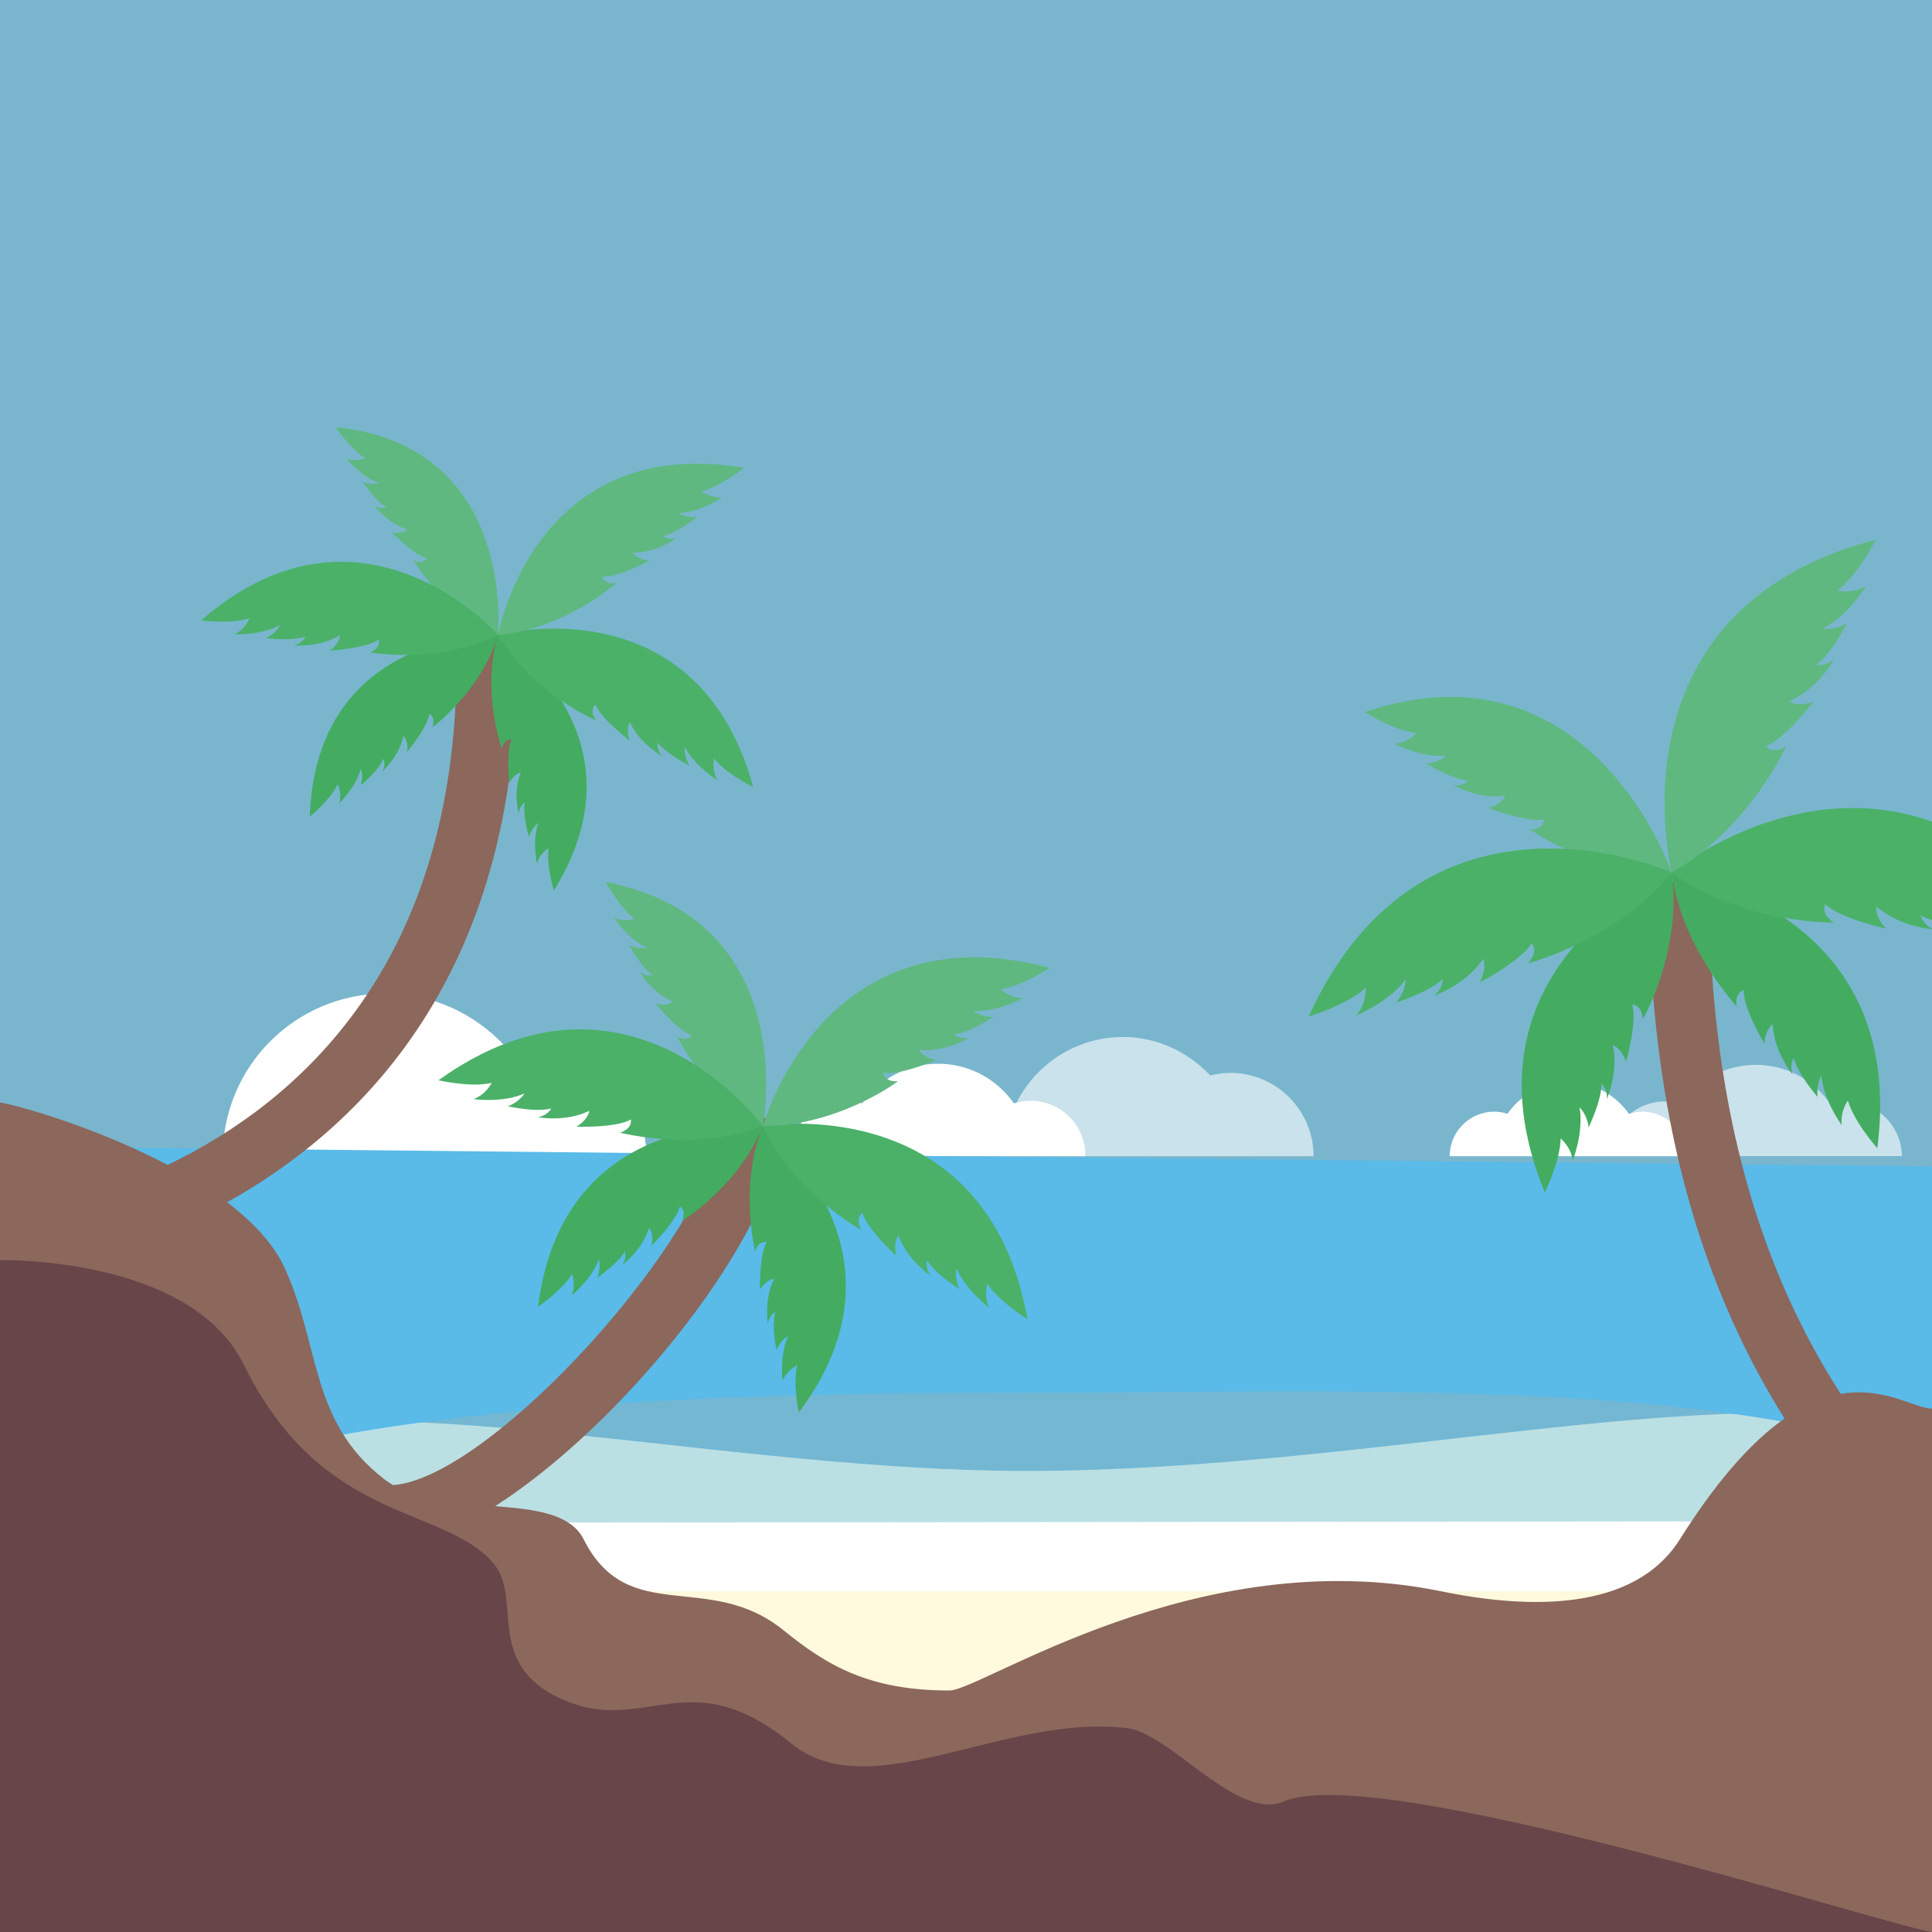 <?xml version="1.0" encoding="utf-8"?>
<!-- Generator: Adobe Illustrator 23.0.0, SVG Export Plug-In . SVG Version: 6.00 Build 0)  -->
<svg version="1.1" id="Calque_1" xmlns="http://www.w3.org/2000/svg" xmlns:xlink="http://www.w3.org/1999/xlink" x="0px" y="0px"
	 viewBox="0 0 200 200" style="enable-background:new 0 0 200 200;" xml:space="preserve">
<rect x="0" y="0" width="200" height="200" fill="#333333" stroke="none"/>
<style type="text/css">
	.st0{clip-path:url(#SVGID_2_);}
	.st1{fill:#79B6CE;}
	.st2{opacity:0.6;clip-path:url(#SVGID_8_);}
	.st3{fill:#FFFFFF;}
	.st4{clip-path:url(#SVGID_10_);}
	.st5{clip-path:url(#SVGID_12_);}
	.st6{clip-path:url(#SVGID_14_);}
	.st7{opacity:0.6;clip-path:url(#SVGID_16_);}
	.st8{opacity:0.2;clip-path:url(#SVGID_18_);}
	.st9{fill:#5ABAE8;}
	.st10{clip-path:url(#SVGID_20_);}
	.st11{fill:#BAE0E4;}
	.st12{clip-path:url(#SVGID_22_);}
	.st13{clip-path:url(#SVGID_24_);}
	.st14{fill:#FFF9DD;}
	.st15{clip-path:url(#SVGID_26_);}
	.st16{clip-path:url(#SVGID_28_);}
	.st17{fill:#8C675C;}
	.st18{fill:#43AC60;}
	.st19{fill:#60B881;}
	.st20{fill:#4BB169;}
	.st21{clip-path:url(#SVGID_30_);}
	.st22{clip-path:url(#SVGID_34_);}
	.st23{clip-path:url(#SVGID_36_);}
	.st24{clip-path:url(#SVGID_38_);}
	.st25{clip-path:url(#SVGID_40_);}
	.st26{clip-path:url(#SVGID_42_);}
	.st27{fill:#674548;}
</style>
<g>
	<g>
		<defs>
			<rect id="SVGID_1_" width="200" height="200"/>
		</defs>
		<clipPath id="SVGID_2_">
			<use xlink:href="#SVGID_1_"  style="overflow:visible;"/>
		</clipPath>
		<g class="st0">
			<path class="st1" d="M100,0h100v104.72V200H0V0H100z"/>
		</g>
	</g>
	<g>
		<defs>
			<rect id="SVGID_3_" width="200" height="200"/>
		</defs>
		<clipPath id="SVGID_4_">
			<use xlink:href="#SVGID_3_"  style="overflow:visible;"/>
		</clipPath>
	</g>
	<g>
		<defs>
			<rect id="SVGID_5_" width="200" height="200"/>
		</defs>
		<clipPath id="SVGID_6_">
			<use xlink:href="#SVGID_5_"  style="overflow:visible;"/>
		</clipPath>
	</g>
	<g>
		<defs>
			<rect id="SVGID_7_" width="200" height="200"/>
		</defs>
		<clipPath id="SVGID_8_">
			<use xlink:href="#SVGID_7_"  style="overflow:visible;"/>
		</clipPath>
		<g class="st2">
			<path class="st3" d="M135.98,119.69c0-4.77-3.87-8.63-8.63-8.63c-0.7,0-1.41,0.12-2.07,0.27c-2.27-2.42-5.47-3.98-9.02-3.98
				c-6.84,0-12.34,5.55-12.34,12.34H135.98L135.98,119.69z"/>
		</g>
	</g>
	<g>
		<defs>
			<rect id="SVGID_9_" width="200" height="200"/>
		</defs>
		<clipPath id="SVGID_10_">
			<use xlink:href="#SVGID_9_"  style="overflow:visible;"/>
		</clipPath>
		<g class="st4">
			<path class="st3" d="M66.91,119.69c0-6.52-5.27-11.8-11.8-11.8c-0.98,0-1.91,0.16-2.85,0.39c-3.09-3.32-7.46-5.43-12.34-5.43
				c-9.34,0-16.87,7.54-16.87,16.88L66.91,119.69L66.91,119.69z"/>
		</g>
	</g>
	<g>
		<defs>
			<rect id="SVGID_11_" width="200" height="200"/>
		</defs>
		<clipPath id="SVGID_12_">
			<use xlink:href="#SVGID_11_"  style="overflow:visible;"/>
		</clipPath>
		<g class="st5">
			<path class="st3" d="M106.68,113.95c-0.59,0-1.17,0.12-1.72,0.27c-1.72-2.46-4.57-4.1-7.85-4.1c-3.28,0-6.09,1.64-7.85,4.1
				c-0.55-0.16-1.09-0.27-1.72-0.27c-3.16,0-5.74,2.58-5.74,5.74h30.55C112.42,116.52,109.84,113.95,106.68,113.95z"/>
		</g>
	</g>
	<g>
		<defs>
			<rect id="SVGID_13_" width="200" height="200"/>
		</defs>
		<clipPath id="SVGID_14_">
			<use xlink:href="#SVGID_13_"  style="overflow:visible;"/>
		</clipPath>
		<g class="st6">
			<path class="st3" d="M170,115.08c-0.47,0-0.94,0.08-1.37,0.23c-1.41-1.99-3.71-3.32-6.29-3.32s-4.92,1.33-6.29,3.32
				c-0.43-0.16-0.9-0.23-1.37-0.23c-2.54,0-4.61,2.07-4.61,4.61h24.61C174.61,117.15,172.54,115.08,170,115.08z"/>
		</g>
	</g>
	<g>
		<defs>
			<rect id="SVGID_15_" width="200" height="200"/>
		</defs>
		<clipPath id="SVGID_16_">
			<use xlink:href="#SVGID_15_"  style="overflow:visible;"/>
		</clipPath>
		<g class="st7">
			<path class="st3" d="M191.17,114.02c-0.59,0-1.17,0.12-1.68,0.27c-1.72-2.46-4.53-4.06-7.73-4.06c-3.2,0-6.05,1.6-7.73,4.06
				c-0.55-0.16-1.09-0.27-1.68-0.27c-3.13,0-5.66,2.54-5.66,5.66h30.2C196.84,116.56,194.3,114.02,191.17,114.02z"/>
		</g>
	</g>
	<g>
		<defs>
			<rect id="SVGID_17_" width="200" height="200"/>
		</defs>
		<clipPath id="SVGID_18_">
			<use xlink:href="#SVGID_17_"  style="overflow:visible;"/>
		</clipPath>
		<g class="st8">
			<path class="st9" d="M200,125.84L18.24,125l16.13,37.5c0,0,46.13,27.07,59.53,30.2c5.51,1.29,15.16,3.44,24.57,5.55
				C156.68,191.13,190.39,163.1,200,125.84z"/>
		</g>
	</g>
	<g>
		<defs>
			<rect id="SVGID_19_" width="200" height="200"/>
		</defs>
		<clipPath id="SVGID_20_">
			<use xlink:href="#SVGID_19_"  style="overflow:visible;"/>
		</clipPath>
		<g class="st10">
			<path class="st11" d="M200,148.74c-17.66-7.11-57.21,3.53-93.7,3.53c-30.9,0-65.4-8.8-83.88-3.41l5.08,11.56
				c0,0,34.3,19.8,54.61,28.67c5.63,0.23,11.41,0.39,17.3,0.39c18.95,0,36.64-1.29,51.76-3.52
				C165.2,177.54,191.52,162.65,200,148.74z"/>
		</g>
	</g>
	<g>
		<defs>
			<rect id="SVGID_21_" width="200" height="200"/>
		</defs>
		<clipPath id="SVGID_22_">
			<use xlink:href="#SVGID_21_"  style="overflow:visible;"/>
		</clipPath>
		<g class="st12">
			<path class="st3" d="M208.2,157.46l-156.56,0.16v9.18h153.05C207.3,163.91,205.94,160.66,208.2,157.46z"/>
		</g>
	</g>
	<g>
		<defs>
			<rect id="SVGID_23_" width="200" height="200"/>
		</defs>
		<clipPath id="SVGID_24_">
			<use xlink:href="#SVGID_23_"  style="overflow:visible;"/>
		</clipPath>
		<g class="st13">
			<path class="st14" d="M207.11,164.73H43.2c0,0,33.05,16.91,33.44,16.91c0.23,0,49.53,3.28,84.3,5.59
				c4.57-0.39,9.02-0.82,13.28-1.29C186.68,180.27,197.73,173.09,207.11,164.73z"/>
		</g>
	</g>
	<g>
		<defs>
			<rect id="SVGID_25_" width="200" height="200"/>
		</defs>
		<clipPath id="SVGID_26_">
			<use xlink:href="#SVGID_25_"  style="overflow:visible;"/>
		</clipPath>
		<g class="st15">
			<path class="st9" d="M103.99,144.18c35.08,0,71.99-1.7,96.01,6.98v-30.42l-186.3-1.92l9.73,32.34
				C45.15,145.28,75.63,144.18,103.99,144.18z"/>
		</g>
	</g>
	<g>
		<defs>
			<rect id="SVGID_27_" width="200" height="200"/>
		</defs>
		<clipPath id="SVGID_28_">
			<use xlink:href="#SVGID_27_"  style="overflow:visible;"/>
		</clipPath>
		<g class="st16">
			<g>
				<g>
					<path class="st17" d="M18.63,126.56c-1.17,0-2.27-0.66-2.81-1.76c-0.74-1.56-0.08-3.44,1.48-4.18
						c13.67-6.56,29.96-20.9,29.96-51.99c0-1.72,1.41-3.13,3.13-3.13c1.72,0,3.13,1.41,3.13,3.13c0,34.34-18.2,50.27-33.48,57.62
						C19.57,126.45,19.1,126.56,18.63,126.56z"/>
				</g>
			</g>
			<g>
				<g>
					<g>
						<path class="st18" d="M51.56,65.7c0,0-18.83-0.51-19.49,18.83c0,0,2.15-1.72,2.89-3.36c0,0,0.47,0.98,0.16,1.99
							c0,0,1.76-1.72,2.23-3.59c0,0,0.31,0.7,0,1.72c0,0,1.84-1.52,2.34-2.73c0,0,0.31,0.55-0.12,1.29c0,0,1.76-1.52,2.19-3.67
							c0,0,0.55,0.51,0.39,1.64c0,0,2.07-2.46,2.3-3.91c0,0,0.7,0.31,0.31,1.37C44.77,75.31,49.88,71.48,51.56,65.7z"/>
					</g>
				</g>
				<g>
					<g>
						<path class="st18" d="M51.56,65.7c0,0,15.94,10.04,5.78,26.48c0,0-0.82-2.62-0.55-4.38c0,0-0.94,0.55-1.21,1.6
							c0,0-0.51-2.38,0.16-4.22c0,0-0.66,0.43-0.98,1.45c0,0-0.7-2.27-0.43-3.55c0,0-0.55,0.27-0.63,1.13c0,0-0.63-2.23,0.23-4.26
							c0,0-0.7,0.12-1.21,1.13c0,0-0.35-3.2,0.23-4.53c0,0-0.74-0.16-1.02,0.98C51.95,77.46,49.8,71.48,51.56,65.7z"/>
					</g>
				</g>
				<g>
					<g>
						<path class="st19" d="M51.56,65.7c0,0,1.95-19.57-16.8-21.48c0,0,1.52,2.34,3.05,3.2c0,0-0.98,0.43-1.95,0.04
							c0,0,1.52,1.95,3.36,2.54c0,0-0.7,0.27-1.68-0.12c0,0,1.33,1.99,2.46,2.62c0,0-0.55,0.27-1.25-0.2c0,0,1.33,1.91,3.4,2.5
							c0,0-0.51,0.51-1.6,0.31c0,0,2.27,2.34,3.63,2.66c0,0-0.35,0.74-1.37,0.23C42.77,57.97,46.05,63.55,51.56,65.7z"/>
					</g>
				</g>
				<g>
					<path class="st20" d="M51.56,65.7c0,0-14.1-15.94-30.74-1.48c0,0,3.09,0.43,5-0.23c0,0-0.43,1.17-1.56,1.68
						c0,0,2.77,0.12,4.73-0.98c0,0-0.35,0.82-1.45,1.37c0,0,2.7,0.35,4.06-0.16c0,0-0.23,0.66-1.17,0.9c0,0,2.62,0.27,4.77-1.05
						c0,0,0,0.82-1.05,1.6c0,0,3.67-0.2,5.04-1.13c0,0,0.31,0.82-0.9,1.33C38.32,67.54,45.43,68.79,51.56,65.7z"/>
				</g>
				<g>
					<path class="st20" d="M51.56,65.7c0,0,20.59-5.47,26.41,15.78c0,0-2.81-1.37-4.06-2.97c0,0-0.27,1.21,0.39,2.27
						c0,0-2.38-1.45-3.4-3.44c0,0-0.16,0.86,0.47,1.91c0,0-2.42-1.21-3.28-2.38c0,0-0.2,0.66,0.47,1.41c0,0-2.3-1.21-3.36-3.52
						c0,0-0.47,0.7,0,1.91c0,0-2.93-2.19-3.55-3.71c0,0-0.7,0.51,0.04,1.6C61.6,74.57,55,71.68,51.56,65.7z"/>
				</g>
				<g>
					<g>
						<path class="st19" d="M51.56,65.7c0,0,3.75-20.94,25.47-17.27c0,0-2.42,1.95-4.41,2.42c0,0,0.98,0.74,2.19,0.63
							c0,0-2.3,1.56-4.53,1.64c0,0,0.7,0.51,1.91,0.39c0,0-2.11,1.68-3.55,1.99c0,0,0.55,0.47,1.48,0.16c0,0-2.11,1.6-4.61,1.56
							c0,0,0.43,0.7,1.72,0.82c0,0-3.24,1.76-4.88,1.64c0,0,0.16,0.86,1.45,0.66C63.87,60.35,58.44,65.16,51.56,65.7z"/>
					</g>
				</g>
			</g>
		</g>
	</g>
	<g>
		<defs>
			<rect id="SVGID_29_" width="200" height="200"/>
		</defs>
		<clipPath id="SVGID_30_">
			<use xlink:href="#SVGID_29_"  style="overflow:visible;"/>
		</clipPath>
		<g class="st21">
			<g>
				<path class="st17" d="M40.27,160.08v-6.33c10.04,0,34.02-26.45,34.65-38.24l6.33,0.35C80.43,131.09,53.59,160.08,40.27,160.08z"
					/>
			</g>
		</g>
	</g>
	<g>
		<defs>
			<rect id="SVGID_31_" width="200" height="200"/>
		</defs>
		<clipPath id="SVGID_32_">
			<use xlink:href="#SVGID_31_"  style="overflow:visible;"/>
		</clipPath>
	</g>
	<g>
		<defs>
			<rect id="SVGID_33_" width="200" height="200"/>
		</defs>
		<clipPath id="SVGID_34_">
			<use xlink:href="#SVGID_33_"  style="overflow:visible;"/>
		</clipPath>
		<g class="st22">
			<path class="st17" d="M81.09,168.75c-7.73-6.25-16.05-0.27-20.66-9.38c-2.7-5.39-14.8-1.72-20.66-6.25
				c-7.73-5.98-6.56-13.71-10.31-21.88C24.61,120.74,2.26,114.38,0,114.14V200h200v-54.18c-3.4,0-12.07-8.72-26.09,13.51
				c-4.73,7.54-15.66,7.27-24.77,5.39C123.91,159.57,101.6,175,98.28,175C90,175,85.66,172.46,81.09,168.75z"/>
		</g>
	</g>
	<g>
		<defs>
			<rect id="SVGID_35_" width="200" height="200"/>
		</defs>
		<clipPath id="SVGID_36_">
			<use xlink:href="#SVGID_35_"  style="overflow:visible;"/>
		</clipPath>
		<g class="st23">
			<g>
				<g>
					<path class="st18" d="M78.98,116.56c0,0-20.63-2.42-23.28,18.71c0,0,2.5-1.68,3.52-3.4c0,0,0.43,1.13-0.04,2.23
						c0,0,2.11-1.72,2.81-3.75c0,0,0.27,0.82-0.16,1.91c0,0,2.19-1.48,2.85-2.73c0,0,0.27,0.63-0.27,1.41c0,0,2.07-1.48,2.77-3.83
						c0,0,0.55,0.59,0.27,1.84c0,0,2.54-2.5,2.93-4.06c0,0,0.74,0.39,0.2,1.52C70.55,126.45,76.52,122.77,78.98,116.56z"/>
				</g>
			</g>
			<g>
				<g>
					<path class="st18" d="M78.98,116.56c0,0,16.52,12.62,3.71,29.65c0,0-0.63-2.97-0.16-4.88c0,0-1.09,0.51-1.52,1.6
						c0,0-0.31-2.7,0.59-4.65c0,0-0.78,0.39-1.21,1.48c0,0-0.55-2.58-0.12-3.95c0,0-0.63,0.27-0.78,1.21c0,0-0.43-2.5,0.66-4.65
						c0,0-0.78,0.04-1.48,1.13c0,0-0.08-3.55,0.7-4.92c0,0-0.82-0.23-1.21,0.98C78.2,129.53,76.45,122.73,78.98,116.56z"/>
				</g>
			</g>
			<g>
				<g>
					<path class="st19" d="M78.98,116.56c0,0,4.1-21.29-16.29-25.27c0,0,1.45,2.7,3.01,3.83c0,0-1.13,0.39-2.15-0.16
						c0,0,1.48,2.3,3.4,3.13c0,0-0.82,0.23-1.84-0.27c0,0,1.25,2.34,2.46,3.13c0,0-0.63,0.23-1.37-0.35c0,0,1.29,2.23,3.48,3.09
						c0,0-0.63,0.51-1.8,0.2c0,0,2.23,2.77,3.71,3.28c0,0-0.47,0.74-1.52,0.12C70.08,107.23,73.16,113.67,78.98,116.56z"/>
				</g>
			</g>
			<g>
				<path class="st20" d="M78.98,116.56c0,0-13.87-18.91-33.59-4.73c0,0,3.36,0.78,5.51,0.27c0,0-0.59,1.21-1.88,1.68
					c0,0,3.05,0.43,5.27-0.59c0,0-0.47,0.86-1.72,1.33c0,0,2.89,0.66,4.49,0.23c0,0-0.31,0.7-1.37,0.9c0,0,2.85,0.55,5.31-0.66
					c0,0-0.08,0.9-1.33,1.64c0,0,4.06,0.16,5.63-0.74c0,0,0.23,0.94-1.13,1.37C64.26,117.23,71.91,119.34,78.98,116.56z"/>
			</g>
			<g>
				<path class="st20" d="M78.98,116.56c0,0,23.13-3.91,27.38,20c0,0-2.93-1.8-4.14-3.67c0,0-0.43,1.29,0.2,2.5
					c0,0-2.46-1.84-3.4-4.1c0,0-0.27,0.94,0.31,2.15c0,0-2.54-1.56-3.36-2.97c0,0-0.27,0.74,0.39,1.6c0,0-2.42-1.56-3.36-4.18
					c0,0-0.59,0.7-0.2,2.11c0,0-3.01-2.7-3.52-4.45c0,0-0.82,0.51-0.12,1.76C89.1,127.3,82.15,123.48,78.98,116.56z"/>
			</g>
			<g>
				<g>
					<path class="st19" d="M78.98,116.56c0,0,6.21-22.62,29.69-16.37c0,0-2.85,1.91-5.08,2.23c0,0,1.02,0.94,2.34,0.9
						c0,0-2.7,1.48-5.16,1.33c0,0,0.74,0.63,2.07,0.63c0,0-2.5,1.64-4.1,1.8c0,0,0.55,0.55,1.6,0.35c0,0-2.46,1.52-5.2,1.25
						c0,0,0.39,0.82,1.8,1.05c0,0-3.71,1.6-5.51,1.33c0,0,0.12,0.98,1.52,0.86C93.01,111.95,86.6,116.64,78.98,116.56z"/>
				</g>
			</g>
		</g>
	</g>
	<g>
		<defs>
			<rect id="SVGID_37_" width="200" height="200"/>
		</defs>
		<clipPath id="SVGID_38_">
			<use xlink:href="#SVGID_37_"  style="overflow:visible;"/>
		</clipPath>
		<g class="st24">
			<path class="st17" d="M176.91,91.25h-6.25c0,32.97,10.23,57.5,31.13,75c1.25-1.68,2.42-3.4,3.55-5.16
				C186.25,144.84,176.91,121.99,176.91,91.25z"/>
		</g>
	</g>
	<g>
		<defs>
			<rect id="SVGID_39_" width="200" height="200"/>
		</defs>
		<clipPath id="SVGID_40_">
			<use xlink:href="#SVGID_39_"  style="overflow:visible;"/>
		</clipPath>
		<g class="st25">
			<g>
				<g>
					<path class="st18" d="M173.05,90.31c0,0-22.81,9.61-13.13,33.13c0,0,1.6-3.24,1.64-5.59c0,0,1.09,0.9,1.25,2.3
						c0,0,1.17-3.01,0.7-5.51c0,0,0.78,0.66,0.94,2.07c0,0,1.37-2.81,1.33-4.53c0,0,0.66,0.47,0.55,1.6c0,0,1.25-2.77,0.63-5.59
						c0,0,0.9,0.31,1.37,1.72c0,0,1.17-4.1,0.63-5.9c0,0,1.02-0.04,1.09,1.48C170.12,105.51,174.18,98.2,173.05,90.31z"/>
				</g>
			</g>
			<g>
				<g>
					<path class="st18" d="M173.05,90.31c0,0,24.53,3.36,21.29,28.55c0,0-2.42-2.7-3.05-4.96c0,0-0.82,1.17-0.63,2.58
						c0,0-1.91-2.58-2.11-5.16c0,0-0.55,0.86-0.39,2.23c0,0-2.07-2.34-2.46-4.02c0,0-0.51,0.63-0.12,1.72c0,0-1.95-2.34-2.07-5.23
						c0,0-0.78,0.51-0.86,2.03c0,0-2.19-3.63-2.15-5.55c0,0-0.98,0.23-0.7,1.72C179.88,104.22,174.06,98.2,173.05,90.31z"/>
				</g>
			</g>
			<g>
				<g>
					<path class="st19" d="M173.05,90.31c0,0-8.32-24.49-31.8-16.6c0,0,3.09,1.95,5.39,2.19c0,0-0.94,1.05-2.34,1.09
						c0,0,2.89,1.48,5.39,1.25c0,0-0.7,0.74-2.07,0.78c0,0,2.7,1.68,4.38,1.8c0,0-0.51,0.63-1.6,0.43c0,0,2.66,1.56,5.43,1.13
						c0,0-0.35,0.9-1.76,1.25c0,0,3.95,1.56,5.78,1.21c0,0-0.04,1.05-1.48,1.02C158.32,85.86,165.27,90.74,173.05,90.31z"/>
				</g>
			</g>
			<g>
				<path class="st20" d="M173.05,90.31c0,0-25.55-11.45-37.58,14.92c0,0,3.95-1.17,5.9-2.97c0,0,0.12,1.64-0.98,2.85
					c0,0,3.4-1.37,5.12-3.71c0,0,0.04,1.17-0.98,2.38c0,0,3.4-1.05,4.8-2.42c0,0,0.08,0.94-0.9,1.72c0,0,3.28-1.09,5.12-3.83
					c0,0,0.43,0.98-0.39,2.46c0,0,4.3-2.23,5.39-4.06c0,0,0.82,0.82-0.39,2.07C158.16,99.73,167.34,97.38,173.05,90.31z"/>
			</g>
			<g>
				<path class="st20" d="M173.05,90.31c0,0,21.68-17.7,40.16,4.57c0,0-4.1-0.12-6.45-1.33c0,0,0.31,1.6,1.68,2.5
					c0,0-3.63-0.43-5.94-2.27c0,0,0.27,1.13,1.56,2.07c0,0-3.55-0.12-5.23-1.09c0,0,0.16,0.9,1.33,1.45c0,0-3.44-0.2-5.94-2.38
					c0,0-0.16,1.05,1.02,2.3c0,0-4.73-1.02-6.29-2.54c0,0-0.55,1.02,0.9,1.91C189.88,95.51,180.39,95.66,173.05,90.31z"/>
			</g>
			<g>
				<g>
					<path class="st19" d="M173.05,90.31c0,0-6.88-27.11,21.13-34.45c0,0-1.84,3.67-3.95,5.27c0,0,1.6,0.39,2.97-0.47
						c0,0-1.91,3.13-4.53,4.41c0,0,1.13,0.23,2.54-0.55c0,0-1.6,3.16-3.2,4.3c0,0,0.9,0.23,1.87-0.59c0,0-1.64,3.05-4.65,4.37
						c0,0,0.9,0.63,2.5,0.04c0,0-2.93,3.83-4.92,4.61c0,0,0.66,0.94,2.11,0C184.88,77.27,180.98,85.94,173.05,90.31z"/>
				</g>
			</g>
		</g>
	</g>
	<g>
		<defs>
			<rect id="SVGID_41_" width="200" height="200"/>
		</defs>
		<clipPath id="SVGID_42_">
			<use xlink:href="#SVGID_41_"  style="overflow:visible;"/>
		</clipPath>
		<g class="st26">
			<path class="st27" d="M25.2,141.21C19.65,130,0,130.45,0,130.45V200c0,0,76.8,0,100,0h100c-5-0.74-57.3-17.7-67.07-13.52
				c-4.88,2.11-11.72-7.03-16.25-7.58c-12.73-1.56-26.56,8.32-34.8,1.56c-10.59-8.63-15.04-0.78-23.55-4.49s-3.98-10.66-7.42-14.34
				C45.43,155.74,33.32,157.66,25.2,141.21z"/>
		</g>
	</g>
</g>
</svg>
